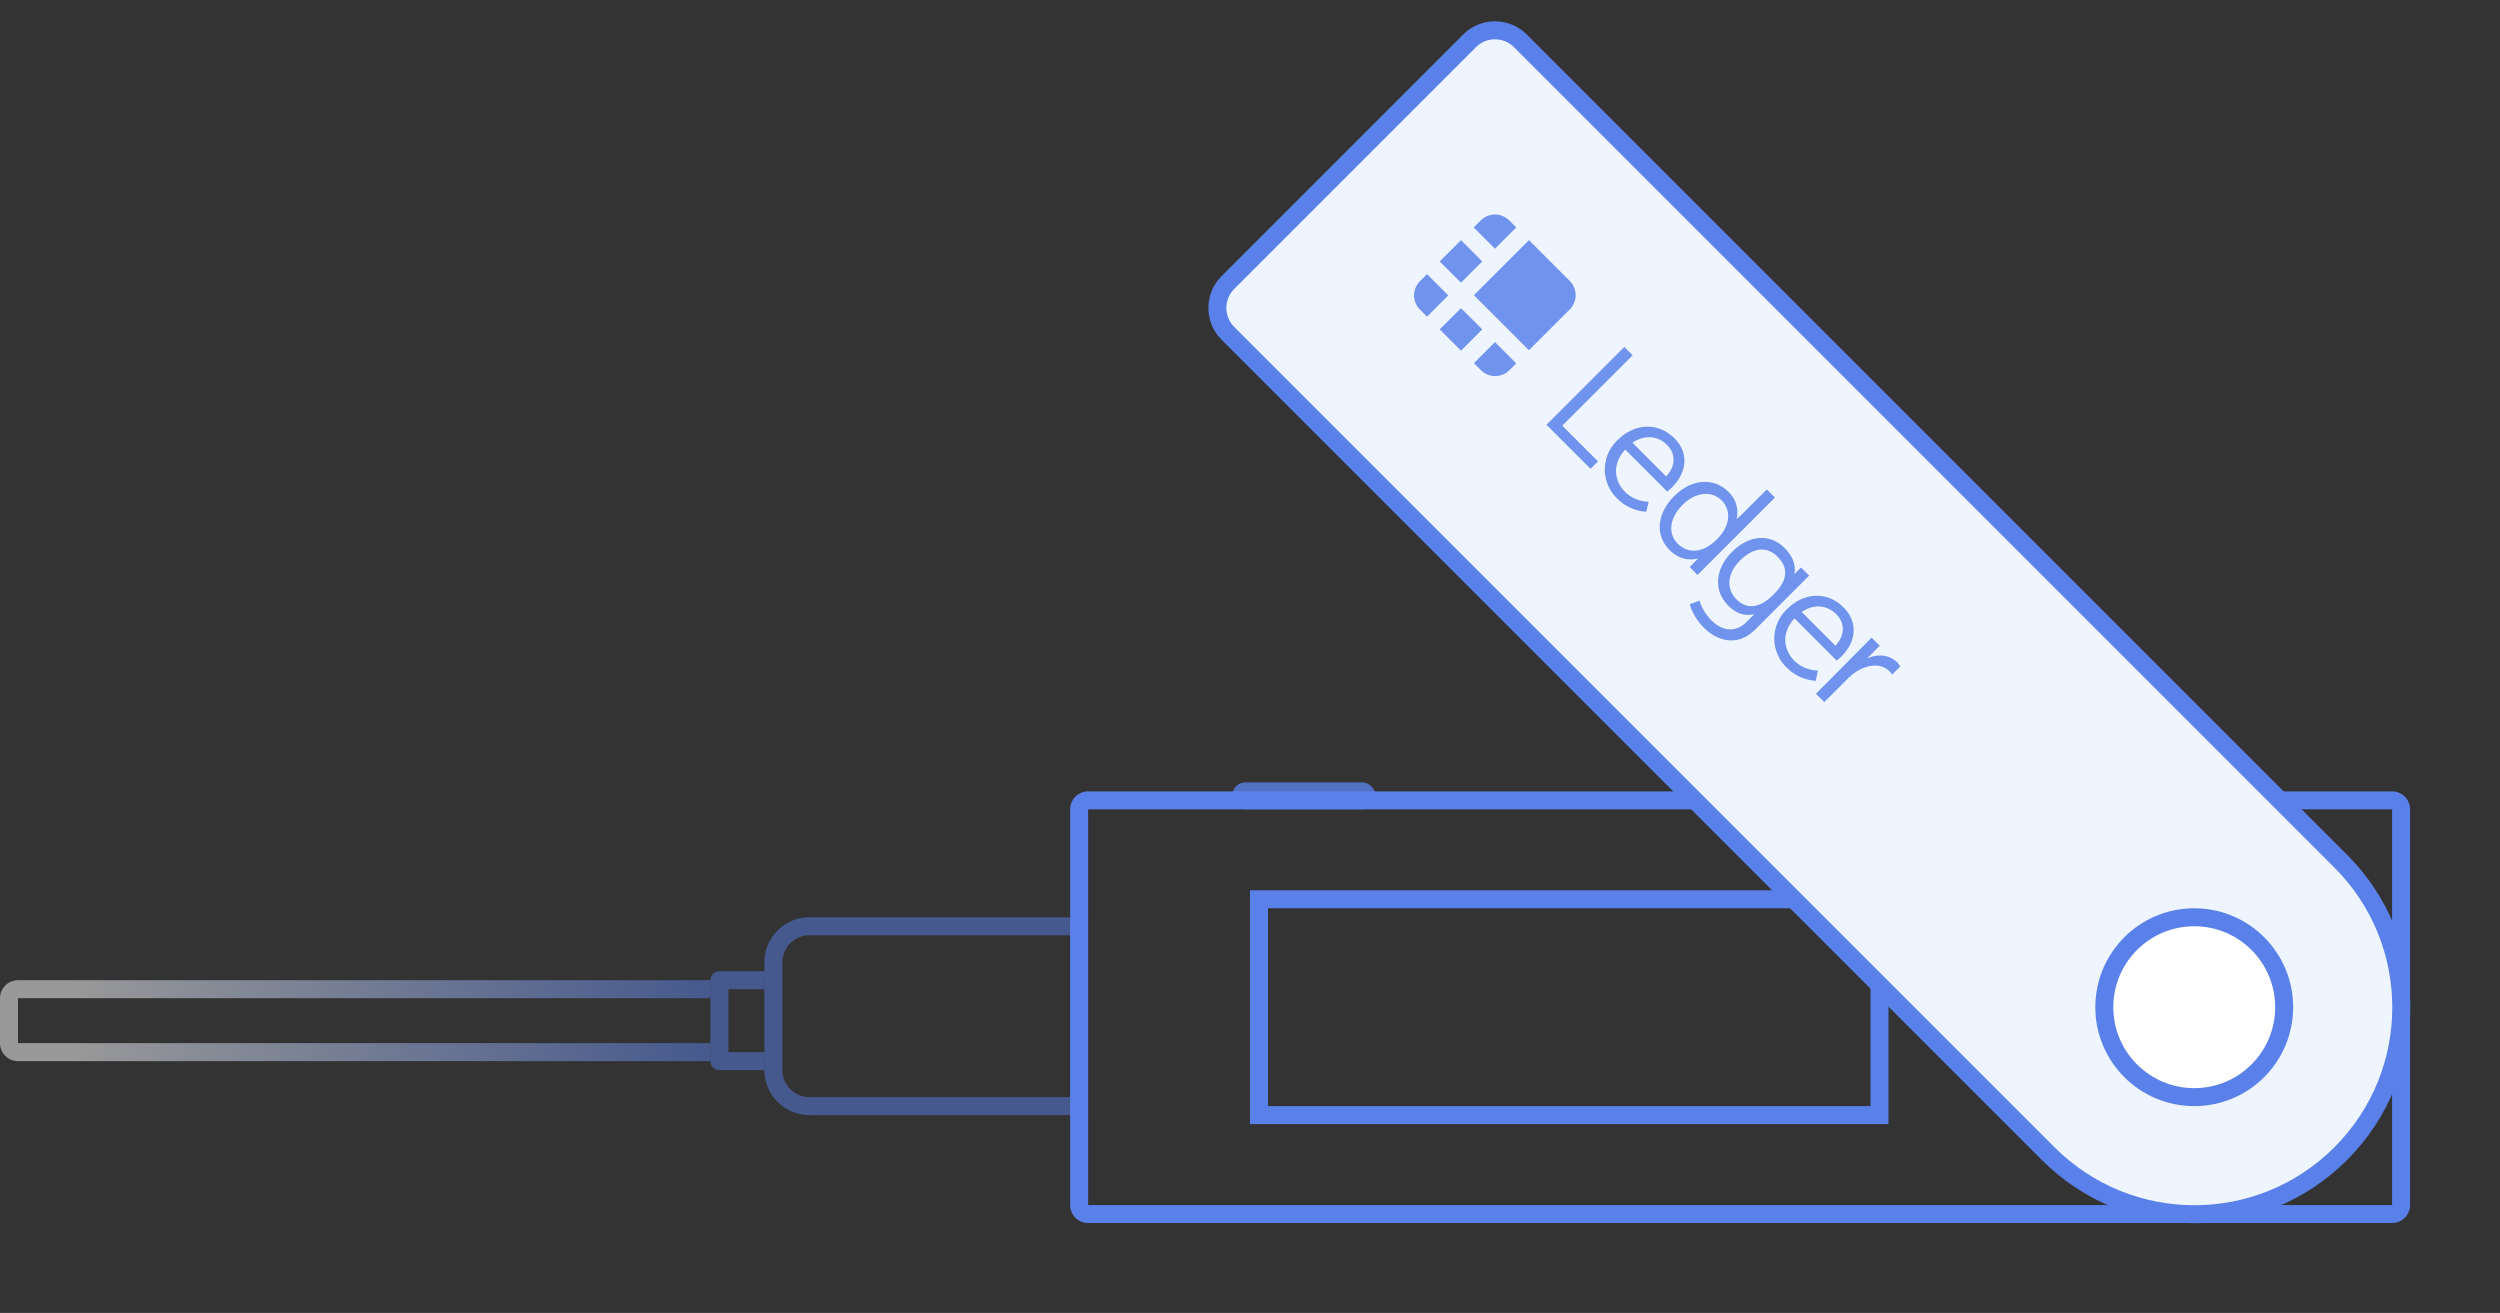 <?xml version="1.0" encoding="UTF-8"?>
<svg width="278px" height="146px" viewBox="0 0 278 146" version="1.1" xmlns="http://www.w3.org/2000/svg" xmlns:xlink="http://www.w3.org/1999/xlink">
    <rect x="0" y="0" width="278" height="146" fill="#333333" stroke="none"/>
    <!-- Generator: Sketch 51.2 (57519) - http://www.bohemiancoding.com/sketch -->
    <title>Illustration/Ledger/Step1</title>
    <desc>Created with Sketch.</desc>
    <defs>
        <linearGradient x1="100%" y1="0%" x2="10.616%" y2="0%" id="linearGradient-1">
            <stop stop-color="#5A81EA" offset="0%"></stop>
            <stop stop-color="#FFFFFF" offset="100%"></stop>
        </linearGradient>
    </defs>
    <g id="Illustration/Ledger/Step1" stroke="none" stroke-width="1" fill="none" fill-rule="evenodd">
        <g id="Illustration/Ledger" fill-rule="nonzero">
            <rect id="Rectangle-6" fill-opacity="0.8" fill="#5A81EA" x="137" y="87" width="16" height="3" rx="1.5"></rect>
            <rect id="Rectangle-6" fill-opacity="0.8" fill="#5A81EA" x="198" y="87" width="16" height="3" rx="1.5"></rect>
            <path d="M121,90 L121,134 L266,134 L266,90 L121,90 Z M121,88 L266,88 C267.105,88 268,88.895 268,90 L268,134 C268,135.105 267.105,136 266,136 L121,136 C119.895,136 119,135.105 119,134 L119,90 C119,88.895 119.895,88 121,88 Z" id="Rectangle-7" fill="#5A81EA"></path>
            <path d="M141,101 L141,123 L208,123 L208,101 L141,101 Z M139,99 L210,99 L210,125 L139,125 L139,99 Z" id="Rectangle-7" fill="#5A81EA"></path>
            <g id="lepestok" transform="translate(205.132, 73.132) rotate(45) translate(-205.132, -73.132) translate(126.132, 49.132)">
                <path d="M5,-1.8189894e-12 L134,-1.78701498e-12 C147.255,-1.80122251e-12 158,10.745 158,24 C158,37.255 147.255,48 134,48 L5,48 C2.239,48 5.45730639e-12,45.761 5.45696821e-12,43 L5.45696821e-12,5 C5.45663003e-12,2.239 2.239,-1.81848214e-12 5,-1.8189894e-12 Z" id="Rectangle-7" fill="#5A81EA"></path>
                <path d="M5,2 C3.343,2 2,3.343 2,5 L2,43 C2,44.657 3.343,46 5,46 L134,46 C146.15,46 156,36.15 156,24 C156,11.85 146.15,2 134,2 L5,2 Z" id="Path" fill="#EEF5FE"></path>
                <g id="ledger" opacity="0.85" transform="translate(16, 15.9)" fill="#5A81EA">
                    <g id="ledger-logo" transform="translate(-0, 0.1)">
                        <path d="M11.757,2.15814296e-13 L5.344,-5.44814793e-06 L5.344,8.654 L13.998,8.654 L13.998,2.241 C13.999,1.646 13.763,1.076 13.343,0.655 C12.922,0.234 12.351,-0.001 11.757,2.15814296e-13 Z M3.344,-5.44814793e-06 L2.241,2.15238717e-13 C1.646,-0.001 1.076,0.234 0.655,0.655 C0.234,1.076 -0.001,1.646 2.88128845e-15,2.241 L-5.44814814e-06,3.344 L3.344,3.344 L3.344,-5.44814793e-06 Z M2.33683346e-15,5.344 L3.344,5.344 L3.344,8.688 L2.33683346e-15,8.688 L2.33683346e-15,5.344 Z M10.688,13.998 L11.791,13.998 C12.386,13.999 12.957,13.763 13.377,13.343 C13.798,12.922 14.034,12.351 14.032,11.757 L14.032,10.688 L10.688,10.688 L10.688,13.998 Z M5.344,10.688 L8.688,10.688 L8.688,14.032 L5.344,14.032 L5.344,10.688 Z M-5.44814814e-06,10.688 L2.42338667e-15,11.791 C-0.001,12.386 0.234,12.957 0.655,13.377 C1.076,13.798 1.646,14.034 2.241,14.032 L3.344,14.032 L3.344,10.688 L-5.44814814e-06,10.688 Z M22.548,0.896 L21.237,0.896 L21.237,13.136 L28.167,13.136 L28.167,11.964 L22.548,11.964 L22.548,0.896 Z M32.374,4.138 C29.822,4.138 28.03,6.033 28.03,8.757 L28.03,9.067 C28.065,10.24 28.581,11.343 29.444,12.171 C30.271,12.929 31.339,13.377 32.478,13.377 L32.65,13.377 C33.856,13.377 34.994,12.929 35.891,12.171 L35.925,12.135 L35.339,11.171 L35.27,11.205 C34.546,11.86 33.65,12.24 32.684,12.24 C31.099,12.24 29.478,11.205 29.375,8.895 L35.994,8.895 L35.994,8.826 C35.994,8.826 36.029,8.412 36.029,8.205 C36.029,5.723 34.581,4.137 32.374,4.137 L32.374,4.138 Z M29.409,7.792 C29.684,6.24 30.823,5.241 32.305,5.241 C33.408,5.241 34.615,5.895 34.718,7.792 L29.409,7.792 Z M43.614,5.172 L43.614,5.62 C43.054,4.686 42.048,4.112 40.959,4.103 L40.855,4.103 C38.511,4.103 36.89,5.964 36.89,8.688 C36.89,11.446 38.442,13.308 40.752,13.308 C42.579,13.308 43.406,12.205 43.682,11.722 L43.682,13.067 L44.923,13.067 L44.923,0.896 L43.648,0.896 L43.648,5.172 L43.613,5.172 L43.614,5.172 Z M40.924,12.171 C39.304,12.171 38.235,10.791 38.235,8.723 C38.235,6.723 39.373,5.309 40.959,5.309 C42.303,5.309 43.648,6.379 43.648,8.723 C43.648,11.274 42.234,12.171 40.924,12.171 L40.924,12.171 Z M52.474,5.344 L52.474,5.413 C52.233,4.999 51.475,4.103 49.647,4.103 C47.337,4.103 45.82,5.861 45.82,8.55 C45.82,11.239 47.406,13.067 49.751,13.067 C51.026,13.067 51.888,12.619 52.474,11.688 L52.474,12.894 C52.474,14.584 51.406,15.549 49.509,15.549 C48.692,15.543 47.889,15.342 47.165,14.963 L47.096,14.928 L46.613,15.998 L46.682,16.032 C47.57,16.479 48.549,16.715 49.544,16.722 C51.578,16.722 53.75,15.687 53.75,12.825 L53.75,4.344 L52.474,4.344 L52.474,5.343 L52.474,5.344 Z M49.922,11.929 C48.233,11.929 47.13,10.619 47.13,8.585 C47.13,6.516 48.096,5.344 49.751,5.344 C51.577,5.344 52.44,6.413 52.44,8.585 C52.474,10.723 51.577,11.928 49.922,11.928 L49.922,11.929 Z M58.956,4.138 C56.405,4.138 54.646,6.033 54.646,8.723 L54.646,9.033 C54.681,10.205 55.198,11.308 56.06,12.136 C56.887,12.894 57.956,13.343 59.094,13.343 L59.266,13.343 C60.473,13.343 61.61,12.894 62.507,12.136 L62.541,12.101 L61.921,11.137 L61.852,11.17 C61.128,11.826 60.231,12.205 59.266,12.205 C57.68,12.205 56.06,11.17 55.956,8.861 L62.61,8.861 L62.61,8.792 C62.61,8.792 62.645,8.378 62.645,8.171 C62.645,5.723 61.197,4.138 58.956,4.138 L58.956,4.138 Z M56.025,7.792 C56.301,6.24 57.439,5.241 58.921,5.241 C60.024,5.241 61.231,5.895 61.335,7.792 L56.025,7.792 Z M68.023,4.309 C67.851,4.275 67.713,4.275 67.541,4.24 C66.334,4.24 65.334,4.999 64.816,6.275 L64.816,4.309 L63.542,4.309 L63.577,13.032 L63.577,13.101 L64.886,13.101 L64.886,9.413 C64.886,8.861 64.956,8.274 65.128,7.757 C65.541,6.413 66.472,5.551 67.576,5.551 C67.714,5.551 67.852,5.551 67.99,5.585 L68.059,5.585 L68.059,4.309 L68.023,4.309 Z" id="Shape"></path>
                    </g>
                </g>
            </g>
            <g id="misha-krug" transform="translate(233, 101)">
                <path d="M11,22 C4.925,22 0,17.075 0,11 C0,4.925 4.925,0 11,0 C17.075,0 22,4.925 22,11 C22,17.075 17.075,22 11,22 Z" id="Oval" fill="#5A81EA"></path>
                <path d="M11,20 C15.971,20 20,15.971 20,11 C20,6.029 15.971,2 11,2 C6.029,2 2,6.029 2,11 C2,15.971 6.029,20 11,20 Z" id="Path" fill="#FFFFFF"></path>
            </g>
            <path d="M79,116 L79,111 L2,111 L2,116 L79,116 Z M2,109 L79,109 L79,118 L2,118 C0.895,118 1.3527075e-16,117.105 0,116 L0,111 C-1.3527075e-16,109.895 0.895,109 2,109 Z" id="Rectangle-8" fill="url(#linearGradient-1)" opacity="0.5"></path>
            <path d="M81,110 L81,117 L85,117 L85,110 L81,110 Z M80,108 L85,108 L85,119 L80,119 C79.448,119 79,118.552 79,118 L79,109 C79,108.448 79.448,108 80,108 Z" id="Rectangle-10" fill="#5A81EA" opacity="0.5"></path>
            <path d="M119,122 L119,104 L90,104 C88.343,104 87,105.343 87,107 L87,119 C87,120.657 88.343,122 90,122 L119,122 Z M90,102 L121,102 L121,124 L90,124 C87.239,124 85,121.761 85,119 L85,107 C85,104.239 87.239,102 90,102 Z" id="Rectangle-8" fill="#5A81EA" opacity="0.5"></path>
        </g>
    </g>
</svg>